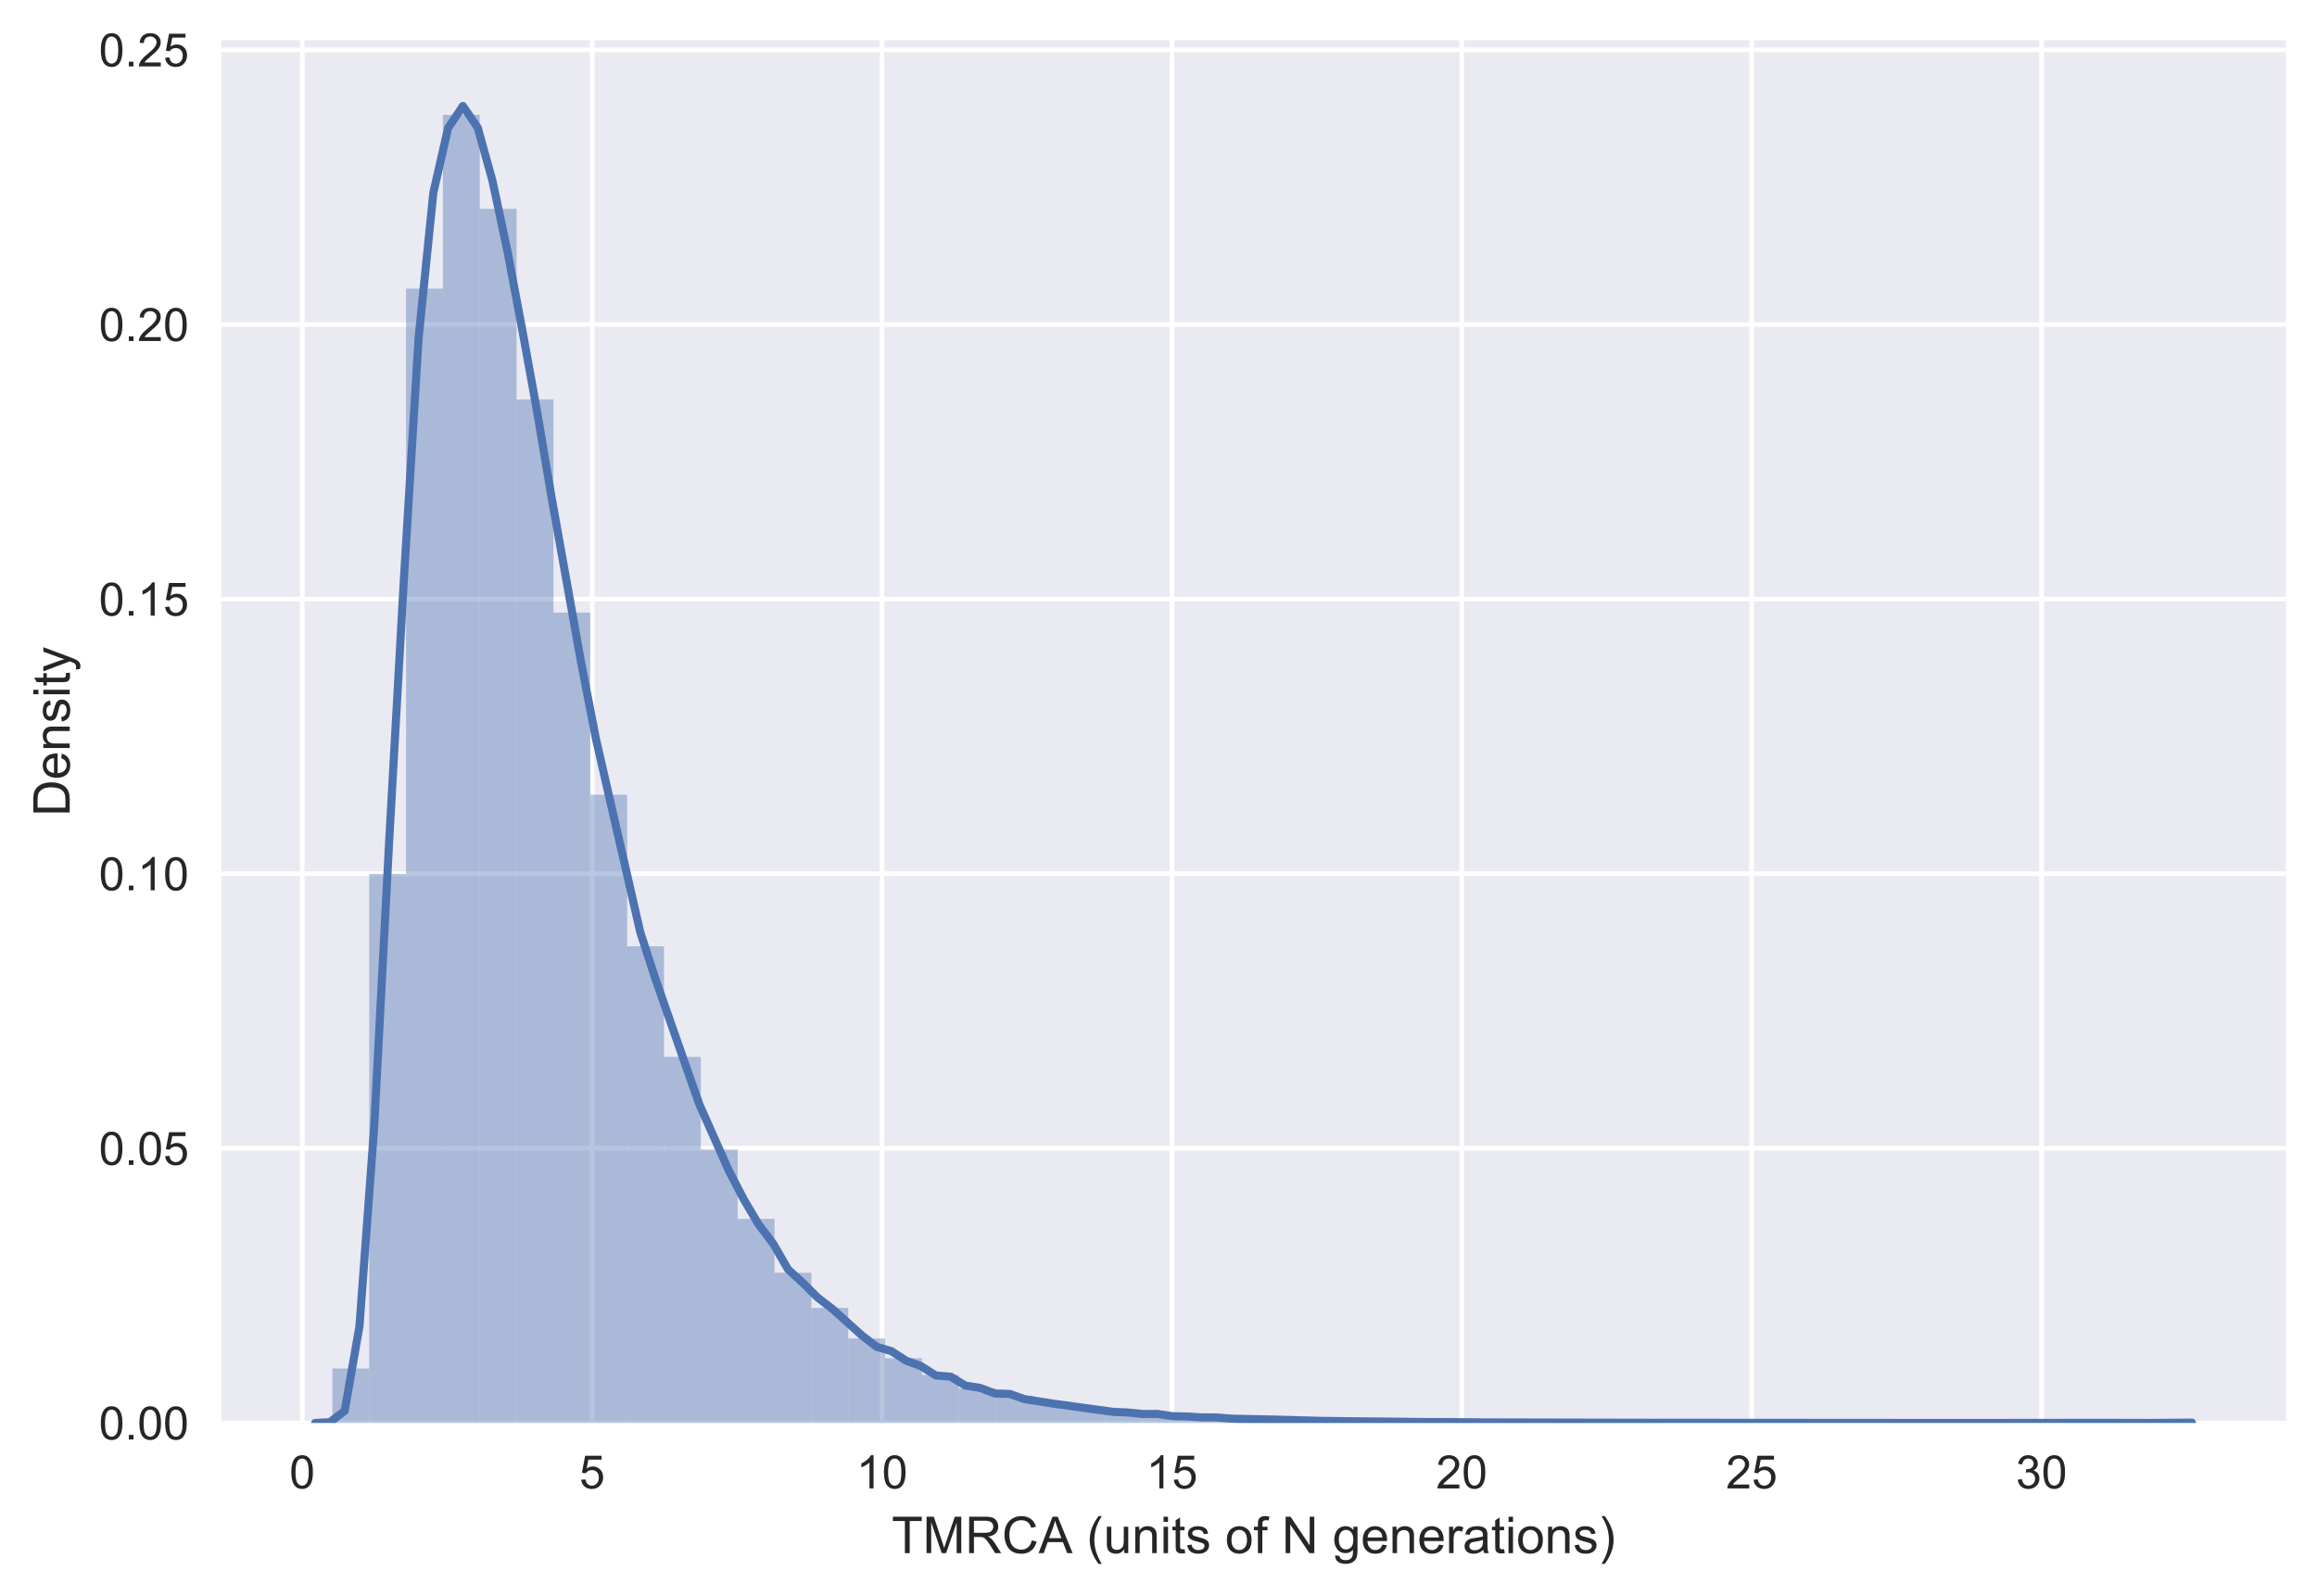 <?xml version="1.0" encoding="utf-8" standalone="no"?>
<!DOCTYPE svg PUBLIC "-//W3C//DTD SVG 1.1//EN"
  "http://www.w3.org/Graphics/SVG/1.1/DTD/svg11.dtd">
<!-- Created with matplotlib (http://matplotlib.org/) -->
<svg height="345pt" version="1.1" viewBox="0 0 501 345" width="501pt" xmlns="http://www.w3.org/2000/svg" xmlns:xlink="http://www.w3.org/1999/xlink">
 <defs>
  <style type="text/css">
*{stroke-linecap:butt;stroke-linejoin:round;}
  </style>
 </defs>
 <g id="figure_1">
  <g id="patch_1">
   <path d="M 0 345.339 
L 501.45 345.339 
L 501.45 0 
L 0 0 
z
" style="fill:#ffffff;"/>
  </g>
  <g id="axes_1">
   <g id="patch_2">
    <path d="M 47.85 307.67 
L 494.25 307.67 
L 494.25 8.69 
L 47.85 8.69 
z
" style="fill:#eaeaf2;"/>
   </g>
   <g id="matplotlib.axis_1">
    <g id="xtick_1">
     <g id="line2d_1">
      <path clip-path="url(#pe53c8fff2f)" d="M 65.359 307.67 
L 65.359 8.69 
" style="fill:none;stroke:#ffffff;stroke-linecap:round;"/>
     </g>
     <g id="line2d_2"/>
     <g id="text_1">
      <!-- 0 -->
      <defs>
       <path d="M 4.156 35.297 
Q 4.156 48 6.766 55.734 
Q 9.375 63.484 14.516 67.672 
Q 19.672 71.875 27.484 71.875 
Q 33.25 71.875 37.594 69.547 
Q 41.938 67.234 44.766 62.859 
Q 47.609 58.5 49.219 52.219 
Q 50.828 45.953 50.828 35.297 
Q 50.828 22.703 48.234 14.969 
Q 45.656 7.234 40.5 3 
Q 35.359 -1.219 27.484 -1.219 
Q 17.141 -1.219 11.234 6.203 
Q 4.156 15.141 4.156 35.297 
z
M 13.188 35.297 
Q 13.188 17.672 17.312 11.828 
Q 21.438 6 27.484 6 
Q 33.547 6 37.672 11.859 
Q 41.797 17.719 41.797 35.297 
Q 41.797 52.984 37.672 58.781 
Q 33.547 64.594 27.391 64.594 
Q 21.344 64.594 17.719 59.469 
Q 13.188 52.938 13.188 35.297 
z
" id="ArialMT-30"/>
      </defs>
      <g style="fill:#262626;" transform="translate(62.578 321.828)scale(0.1 -0.1)">
       <use xlink:href="#ArialMT-30"/>
      </g>
     </g>
    </g>
    <g id="xtick_2">
     <g id="line2d_3">
      <path clip-path="url(#pe53c8fff2f)" d="M 128.038 307.67 
L 128.038 8.69 
" style="fill:none;stroke:#ffffff;stroke-linecap:round;"/>
     </g>
     <g id="line2d_4"/>
     <g id="text_2">
      <!-- 5 -->
      <defs>
       <path d="M 4.156 18.75 
L 13.375 19.531 
Q 14.406 12.797 18.141 9.391 
Q 21.875 6 27.156 6 
Q 33.5 6 37.891 10.781 
Q 42.281 15.578 42.281 23.484 
Q 42.281 31 38.062 35.344 
Q 33.844 39.703 27 39.703 
Q 22.75 39.703 19.328 37.766 
Q 15.922 35.844 13.969 32.766 
L 5.719 33.844 
L 12.641 70.609 
L 48.25 70.609 
L 48.25 62.203 
L 19.672 62.203 
L 15.828 42.969 
Q 22.266 47.469 29.344 47.469 
Q 38.719 47.469 45.156 40.969 
Q 51.609 34.469 51.609 24.266 
Q 51.609 14.547 45.953 7.469 
Q 39.062 -1.219 27.156 -1.219 
Q 17.391 -1.219 11.203 4.25 
Q 5.031 9.719 4.156 18.75 
z
" id="ArialMT-35"/>
      </defs>
      <g style="fill:#262626;" transform="translate(125.258 321.828)scale(0.1 -0.1)">
       <use xlink:href="#ArialMT-35"/>
      </g>
     </g>
    </g>
    <g id="xtick_3">
     <g id="line2d_5">
      <path clip-path="url(#pe53c8fff2f)" d="M 190.718 307.67 
L 190.718 8.69 
" style="fill:none;stroke:#ffffff;stroke-linecap:round;"/>
     </g>
     <g id="line2d_6"/>
     <g id="text_3">
      <!-- 10 -->
      <defs>
       <path d="M 37.25 0 
L 28.469 0 
L 28.469 56 
Q 25.297 52.984 20.141 49.953 
Q 14.984 46.922 10.891 45.406 
L 10.891 53.906 
Q 18.266 57.375 23.781 62.297 
Q 29.297 67.234 31.594 71.875 
L 37.25 71.875 
z
" id="ArialMT-31"/>
      </defs>
      <g style="fill:#262626;" transform="translate(185.157 321.828)scale(0.1 -0.1)">
       <use xlink:href="#ArialMT-31"/>
       <use x="55.615" xlink:href="#ArialMT-30"/>
      </g>
     </g>
    </g>
    <g id="xtick_4">
     <g id="line2d_7">
      <path clip-path="url(#pe53c8fff2f)" d="M 253.397 307.67 
L 253.397 8.69 
" style="fill:none;stroke:#ffffff;stroke-linecap:round;"/>
     </g>
     <g id="line2d_8"/>
     <g id="text_4">
      <!-- 15 -->
      <g style="fill:#262626;" transform="translate(247.836 321.828)scale(0.1 -0.1)">
       <use xlink:href="#ArialMT-31"/>
       <use x="55.615" xlink:href="#ArialMT-35"/>
      </g>
     </g>
    </g>
    <g id="xtick_5">
     <g id="line2d_9">
      <path clip-path="url(#pe53c8fff2f)" d="M 316.077 307.67 
L 316.077 8.69 
" style="fill:none;stroke:#ffffff;stroke-linecap:round;"/>
     </g>
     <g id="line2d_10"/>
     <g id="text_5">
      <!-- 20 -->
      <defs>
       <path d="M 50.344 8.453 
L 50.344 0 
L 3.031 0 
Q 2.938 3.172 4.047 6.109 
Q 5.859 10.938 9.828 15.625 
Q 13.812 20.312 21.344 26.469 
Q 33.016 36.031 37.109 41.625 
Q 41.219 47.219 41.219 52.203 
Q 41.219 57.422 37.469 61 
Q 33.734 64.594 27.734 64.594 
Q 21.391 64.594 17.578 60.781 
Q 13.766 56.984 13.719 50.25 
L 4.688 51.172 
Q 5.609 61.281 11.656 66.578 
Q 17.719 71.875 27.938 71.875 
Q 38.234 71.875 44.234 66.156 
Q 50.25 60.453 50.25 52 
Q 50.25 47.703 48.484 43.547 
Q 46.734 39.406 42.656 34.812 
Q 38.578 30.219 29.109 22.219 
Q 21.188 15.578 18.938 13.203 
Q 16.703 10.844 15.234 8.453 
z
" id="ArialMT-32"/>
      </defs>
      <g style="fill:#262626;" transform="translate(310.516 321.828)scale(0.1 -0.1)">
       <use xlink:href="#ArialMT-32"/>
       <use x="55.615" xlink:href="#ArialMT-30"/>
      </g>
     </g>
    </g>
    <g id="xtick_6">
     <g id="line2d_11">
      <path clip-path="url(#pe53c8fff2f)" d="M 378.756 307.67 
L 378.756 8.69 
" style="fill:none;stroke:#ffffff;stroke-linecap:round;"/>
     </g>
     <g id="line2d_12"/>
     <g id="text_6">
      <!-- 25 -->
      <g style="fill:#262626;" transform="translate(373.195 321.828)scale(0.1 -0.1)">
       <use xlink:href="#ArialMT-32"/>
       <use x="55.615" xlink:href="#ArialMT-35"/>
      </g>
     </g>
    </g>
    <g id="xtick_7">
     <g id="line2d_13">
      <path clip-path="url(#pe53c8fff2f)" d="M 441.436 307.67 
L 441.436 8.69 
" style="fill:none;stroke:#ffffff;stroke-linecap:round;"/>
     </g>
     <g id="line2d_14"/>
     <g id="text_7">
      <!-- 30 -->
      <defs>
       <path d="M 4.203 18.891 
L 12.984 20.062 
Q 14.5 12.594 18.141 9.297 
Q 21.781 6 27 6 
Q 33.203 6 37.469 10.297 
Q 41.75 14.594 41.75 20.953 
Q 41.75 27 37.797 30.922 
Q 33.844 34.859 27.734 34.859 
Q 25.25 34.859 21.531 33.891 
L 22.516 41.609 
Q 23.391 41.5 23.922 41.5 
Q 29.547 41.5 34.031 44.422 
Q 38.531 47.359 38.531 53.469 
Q 38.531 58.297 35.25 61.469 
Q 31.984 64.656 26.812 64.656 
Q 21.688 64.656 18.266 61.422 
Q 14.844 58.203 13.875 51.766 
L 5.078 53.328 
Q 6.688 62.156 12.391 67.016 
Q 18.109 71.875 26.609 71.875 
Q 32.469 71.875 37.391 69.359 
Q 42.328 66.844 44.938 62.5 
Q 47.562 58.156 47.562 53.266 
Q 47.562 48.641 45.062 44.828 
Q 42.578 41.016 37.703 38.766 
Q 44.047 37.312 47.562 32.688 
Q 51.078 28.078 51.078 21.141 
Q 51.078 11.766 44.234 5.25 
Q 37.406 -1.266 26.953 -1.266 
Q 17.531 -1.266 11.297 4.344 
Q 5.078 9.969 4.203 18.891 
z
" id="ArialMT-33"/>
      </defs>
      <g style="fill:#262626;" transform="translate(435.875 321.828)scale(0.1 -0.1)">
       <use xlink:href="#ArialMT-33"/>
       <use x="55.615" xlink:href="#ArialMT-30"/>
      </g>
     </g>
    </g>
    <g id="text_8">
     <!-- TMRCA (units of N generations) -->
     <defs>
      <path d="M 25.922 0 
L 25.922 63.141 
L 2.344 63.141 
L 2.344 71.578 
L 59.078 71.578 
L 59.078 63.141 
L 35.406 63.141 
L 35.406 0 
z
" id="ArialMT-54"/>
      <path d="M 7.422 0 
L 7.422 71.578 
L 21.688 71.578 
L 38.625 20.906 
Q 40.969 13.812 42.047 10.297 
Q 43.266 14.203 45.844 21.781 
L 62.984 71.578 
L 75.734 71.578 
L 75.734 0 
L 66.609 0 
L 66.609 59.906 
L 45.797 0 
L 37.25 0 
L 16.547 60.938 
L 16.547 0 
z
" id="ArialMT-4d"/>
      <path d="M 7.859 0 
L 7.859 71.578 
L 39.594 71.578 
Q 49.172 71.578 54.141 69.641 
Q 59.125 67.719 62.109 62.828 
Q 65.094 57.953 65.094 52.047 
Q 65.094 44.438 60.156 39.203 
Q 55.219 33.984 44.922 32.562 
Q 48.688 30.766 50.641 29 
Q 54.781 25.203 58.5 19.484 
L 70.953 0 
L 59.031 0 
L 49.562 14.891 
Q 45.406 21.344 42.719 24.75 
Q 40.047 28.172 37.922 29.531 
Q 35.797 30.906 33.594 31.453 
Q 31.984 31.781 28.328 31.781 
L 17.328 31.781 
L 17.328 0 
z
M 17.328 39.984 
L 37.703 39.984 
Q 44.188 39.984 47.844 41.328 
Q 51.516 42.672 53.422 45.625 
Q 55.328 48.578 55.328 52.047 
Q 55.328 57.125 51.641 60.391 
Q 47.953 63.672 39.984 63.672 
L 17.328 63.672 
z
" id="ArialMT-52"/>
      <path d="M 58.797 25.094 
L 68.266 22.703 
Q 65.281 11.031 57.547 4.906 
Q 49.812 -1.219 38.625 -1.219 
Q 27.047 -1.219 19.797 3.484 
Q 12.547 8.203 8.766 17.141 
Q 4.984 26.078 4.984 36.328 
Q 4.984 47.516 9.25 55.828 
Q 13.531 64.156 21.406 68.469 
Q 29.297 72.797 38.766 72.797 
Q 49.516 72.797 56.828 67.328 
Q 64.156 61.859 67.047 51.953 
L 57.719 49.75 
Q 55.219 57.562 50.484 61.125 
Q 45.75 64.703 38.578 64.703 
Q 30.328 64.703 24.781 60.734 
Q 19.234 56.781 16.984 50.109 
Q 14.75 43.453 14.75 36.375 
Q 14.75 27.25 17.406 20.438 
Q 20.062 13.625 25.672 10.25 
Q 31.297 6.891 37.844 6.891 
Q 45.797 6.891 51.312 11.469 
Q 56.844 16.062 58.797 25.094 
z
" id="ArialMT-43"/>
      <path d="M -0.141 0 
L 27.344 71.578 
L 37.547 71.578 
L 66.844 0 
L 56.062 0 
L 47.703 21.688 
L 17.781 21.688 
L 9.906 0 
z
M 20.516 29.391 
L 44.781 29.391 
L 37.312 49.219 
Q 33.891 58.25 32.234 64.062 
Q 30.859 57.172 28.375 50.391 
z
" id="ArialMT-41"/>
      <path id="ArialMT-20"/>
      <path d="M 23.391 -21.047 
Q 16.109 -11.859 11.078 0.438 
Q 6.062 12.75 6.062 25.922 
Q 6.062 37.547 9.812 48.188 
Q 14.203 60.547 23.391 72.797 
L 29.688 72.797 
Q 23.781 62.641 21.875 58.297 
Q 18.891 51.562 17.188 44.234 
Q 15.094 35.109 15.094 25.875 
Q 15.094 2.391 29.688 -21.047 
z
" id="ArialMT-28"/>
      <path d="M 40.578 0 
L 40.578 7.625 
Q 34.516 -1.172 24.125 -1.172 
Q 19.531 -1.172 15.547 0.578 
Q 11.578 2.344 9.641 5 
Q 7.719 7.672 6.938 11.531 
Q 6.391 14.109 6.391 19.734 
L 6.391 51.859 
L 15.188 51.859 
L 15.188 23.094 
Q 15.188 16.219 15.719 13.812 
Q 16.547 10.359 19.234 8.375 
Q 21.922 6.391 25.875 6.391 
Q 29.828 6.391 33.297 8.422 
Q 36.766 10.453 38.203 13.938 
Q 39.656 17.438 39.656 24.078 
L 39.656 51.859 
L 48.438 51.859 
L 48.438 0 
z
" id="ArialMT-75"/>
      <path d="M 6.594 0 
L 6.594 51.859 
L 14.5 51.859 
L 14.5 44.484 
Q 20.219 53.031 31 53.031 
Q 35.688 53.031 39.625 51.344 
Q 43.562 49.656 45.516 46.922 
Q 47.469 44.188 48.25 40.438 
Q 48.734 37.984 48.734 31.891 
L 48.734 0 
L 39.938 0 
L 39.938 31.547 
Q 39.938 36.922 38.906 39.578 
Q 37.891 42.234 35.281 43.812 
Q 32.672 45.406 29.156 45.406 
Q 23.531 45.406 19.453 41.844 
Q 15.375 38.281 15.375 28.328 
L 15.375 0 
z
" id="ArialMT-6e"/>
      <path d="M 6.641 61.469 
L 6.641 71.578 
L 15.438 71.578 
L 15.438 61.469 
z
M 6.641 0 
L 6.641 51.859 
L 15.438 51.859 
L 15.438 0 
z
" id="ArialMT-69"/>
      <path d="M 25.781 7.859 
L 27.047 0.094 
Q 23.344 -0.688 20.406 -0.688 
Q 15.625 -0.688 12.984 0.828 
Q 10.359 2.344 9.281 4.812 
Q 8.203 7.281 8.203 15.188 
L 8.203 45.016 
L 1.766 45.016 
L 1.766 51.859 
L 8.203 51.859 
L 8.203 64.703 
L 16.938 69.969 
L 16.938 51.859 
L 25.781 51.859 
L 25.781 45.016 
L 16.938 45.016 
L 16.938 14.703 
Q 16.938 10.938 17.406 9.859 
Q 17.875 8.797 18.922 8.156 
Q 19.969 7.516 21.922 7.516 
Q 23.391 7.516 25.781 7.859 
z
" id="ArialMT-74"/>
      <path d="M 3.078 15.484 
L 11.766 16.844 
Q 12.5 11.625 15.844 8.844 
Q 19.188 6.062 25.203 6.062 
Q 31.25 6.062 34.172 8.516 
Q 37.109 10.984 37.109 14.312 
Q 37.109 17.281 34.516 19 
Q 32.719 20.172 25.531 21.969 
Q 15.875 24.422 12.141 26.203 
Q 8.406 27.984 6.469 31.125 
Q 4.547 34.281 4.547 38.094 
Q 4.547 41.547 6.125 44.5 
Q 7.719 47.469 10.453 49.422 
Q 12.5 50.922 16.031 51.969 
Q 19.578 53.031 23.641 53.031 
Q 29.734 53.031 34.344 51.266 
Q 38.969 49.516 41.156 46.5 
Q 43.359 43.5 44.188 38.484 
L 35.594 37.312 
Q 35.016 41.312 32.203 43.547 
Q 29.391 45.797 24.266 45.797 
Q 18.219 45.797 15.625 43.797 
Q 13.031 41.797 13.031 39.109 
Q 13.031 37.406 14.109 36.031 
Q 15.188 34.625 17.484 33.688 
Q 18.797 33.203 25.25 31.453 
Q 34.578 28.953 38.25 27.359 
Q 41.938 25.781 44.031 22.75 
Q 46.141 19.734 46.141 15.234 
Q 46.141 10.844 43.578 6.953 
Q 41.016 3.078 36.172 0.953 
Q 31.344 -1.172 25.25 -1.172 
Q 15.141 -1.172 9.844 3.031 
Q 4.547 7.234 3.078 15.484 
z
" id="ArialMT-73"/>
      <path d="M 3.328 25.922 
Q 3.328 40.328 11.328 47.266 
Q 18.016 53.031 27.641 53.031 
Q 38.328 53.031 45.109 46.016 
Q 51.906 39.016 51.906 26.656 
Q 51.906 16.656 48.906 10.906 
Q 45.906 5.172 40.156 2 
Q 34.422 -1.172 27.641 -1.172 
Q 16.75 -1.172 10.031 5.812 
Q 3.328 12.797 3.328 25.922 
z
M 12.359 25.922 
Q 12.359 15.969 16.703 11.016 
Q 21.047 6.062 27.641 6.062 
Q 34.188 6.062 38.531 11.031 
Q 42.875 16.016 42.875 26.219 
Q 42.875 35.844 38.5 40.797 
Q 34.125 45.75 27.641 45.75 
Q 21.047 45.75 16.703 40.812 
Q 12.359 35.891 12.359 25.922 
z
" id="ArialMT-6f"/>
      <path d="M 8.688 0 
L 8.688 45.016 
L 0.922 45.016 
L 0.922 51.859 
L 8.688 51.859 
L 8.688 57.375 
Q 8.688 62.594 9.625 65.141 
Q 10.891 68.562 14.078 70.672 
Q 17.281 72.797 23.047 72.797 
Q 26.766 72.797 31.25 71.922 
L 29.938 64.266 
Q 27.203 64.75 24.75 64.75 
Q 20.75 64.75 19.094 63.031 
Q 17.438 61.328 17.438 56.641 
L 17.438 51.859 
L 27.547 51.859 
L 27.547 45.016 
L 17.438 45.016 
L 17.438 0 
z
" id="ArialMT-66"/>
      <path d="M 7.625 0 
L 7.625 71.578 
L 17.328 71.578 
L 54.938 15.375 
L 54.938 71.578 
L 64.016 71.578 
L 64.016 0 
L 54.297 0 
L 16.703 56.25 
L 16.703 0 
z
" id="ArialMT-4e"/>
      <path d="M 4.984 -4.297 
L 13.531 -5.562 
Q 14.062 -9.516 16.5 -11.328 
Q 19.781 -13.766 25.438 -13.766 
Q 31.547 -13.766 34.859 -11.328 
Q 38.188 -8.891 39.359 -4.5 
Q 40.047 -1.812 39.984 6.781 
Q 34.234 0 25.641 0 
Q 14.938 0 9.078 7.719 
Q 3.219 15.438 3.219 26.219 
Q 3.219 33.641 5.906 39.906 
Q 8.594 46.188 13.688 49.609 
Q 18.797 53.031 25.688 53.031 
Q 34.859 53.031 40.828 45.609 
L 40.828 51.859 
L 48.922 51.859 
L 48.922 7.031 
Q 48.922 -5.078 46.453 -10.125 
Q 44 -15.188 38.641 -18.109 
Q 33.297 -21.047 25.484 -21.047 
Q 16.219 -21.047 10.5 -16.875 
Q 4.781 -12.703 4.984 -4.297 
z
M 12.25 26.859 
Q 12.25 16.656 16.297 11.969 
Q 20.359 7.281 26.469 7.281 
Q 32.516 7.281 36.609 11.938 
Q 40.719 16.609 40.719 26.562 
Q 40.719 36.078 36.5 40.906 
Q 32.281 45.75 26.312 45.75 
Q 20.453 45.75 16.344 40.984 
Q 12.25 36.234 12.25 26.859 
z
" id="ArialMT-67"/>
      <path d="M 42.094 16.703 
L 51.172 15.578 
Q 49.031 7.625 43.219 3.219 
Q 37.406 -1.172 28.375 -1.172 
Q 17 -1.172 10.328 5.828 
Q 3.656 12.844 3.656 25.484 
Q 3.656 38.578 10.391 45.797 
Q 17.141 53.031 27.875 53.031 
Q 38.281 53.031 44.875 45.953 
Q 51.469 38.875 51.469 26.031 
Q 51.469 25.25 51.422 23.688 
L 12.75 23.688 
Q 13.234 15.141 17.578 10.594 
Q 21.922 6.062 28.422 6.062 
Q 33.25 6.062 36.672 8.594 
Q 40.094 11.141 42.094 16.703 
z
M 13.234 30.906 
L 42.188 30.906 
Q 41.609 37.453 38.875 40.719 
Q 34.672 45.797 27.984 45.797 
Q 21.922 45.797 17.797 41.75 
Q 13.672 37.703 13.234 30.906 
z
" id="ArialMT-65"/>
      <path d="M 6.5 0 
L 6.5 51.859 
L 14.406 51.859 
L 14.406 44 
Q 17.438 49.516 20 51.266 
Q 22.562 53.031 25.641 53.031 
Q 30.078 53.031 34.672 50.203 
L 31.641 42.047 
Q 28.422 43.953 25.203 43.953 
Q 22.312 43.953 20.016 42.219 
Q 17.719 40.484 16.75 37.406 
Q 15.281 32.719 15.281 27.156 
L 15.281 0 
z
" id="ArialMT-72"/>
      <path d="M 40.438 6.391 
Q 35.547 2.25 31.031 0.531 
Q 26.516 -1.172 21.344 -1.172 
Q 12.797 -1.172 8.203 3 
Q 3.609 7.172 3.609 13.672 
Q 3.609 17.484 5.344 20.625 
Q 7.078 23.781 9.891 25.688 
Q 12.703 27.594 16.219 28.562 
Q 18.797 29.25 24.031 29.891 
Q 34.672 31.156 39.703 32.906 
Q 39.75 34.719 39.75 35.203 
Q 39.75 40.578 37.25 42.781 
Q 33.891 45.75 27.25 45.75 
Q 21.047 45.75 18.094 43.578 
Q 15.141 41.406 13.719 35.891 
L 5.125 37.062 
Q 6.297 42.578 8.984 45.969 
Q 11.672 49.359 16.75 51.188 
Q 21.828 53.031 28.516 53.031 
Q 35.156 53.031 39.297 51.469 
Q 43.453 49.906 45.406 47.531 
Q 47.359 45.172 48.141 41.547 
Q 48.578 39.312 48.578 33.453 
L 48.578 21.734 
Q 48.578 9.469 49.141 6.219 
Q 49.703 2.984 51.375 0 
L 42.188 0 
Q 40.828 2.734 40.438 6.391 
z
M 39.703 26.031 
Q 34.906 24.078 25.344 22.703 
Q 19.922 21.922 17.672 20.938 
Q 15.438 19.969 14.203 18.094 
Q 12.984 16.219 12.984 13.922 
Q 12.984 10.406 15.641 8.062 
Q 18.312 5.719 23.438 5.719 
Q 28.516 5.719 32.469 7.938 
Q 36.422 10.156 38.281 14.016 
Q 39.703 17 39.703 22.797 
z
" id="ArialMT-61"/>
      <path d="M 12.359 -21.047 
L 6.062 -21.047 
Q 20.656 2.391 20.656 25.875 
Q 20.656 35.062 18.562 44.094 
Q 16.891 51.422 13.922 58.156 
Q 12.016 62.547 6.062 72.797 
L 12.359 72.797 
Q 21.531 60.547 25.922 48.188 
Q 29.688 37.547 29.688 25.922 
Q 29.688 12.75 24.625 0.438 
Q 19.578 -11.859 12.359 -21.047 
z
" id="ArialMT-29"/>
     </defs>
     <g style="fill:#262626;" transform="translate(192.81 335.823)scale(0.11 -0.11)">
      <use xlink:href="#ArialMT-54"/>
      <use x="61.084" xlink:href="#ArialMT-4d"/>
      <use x="144.385" xlink:href="#ArialMT-52"/>
      <use x="216.602" xlink:href="#ArialMT-43"/>
      <use x="288.818" xlink:href="#ArialMT-41"/>
      <use x="355.439" xlink:href="#ArialMT-20"/>
      <use x="383.223" xlink:href="#ArialMT-28"/>
      <use x="416.523" xlink:href="#ArialMT-75"/>
      <use x="472.139" xlink:href="#ArialMT-6e"/>
      <use x="527.754" xlink:href="#ArialMT-69"/>
      <use x="549.971" xlink:href="#ArialMT-74"/>
      <use x="577.754" xlink:href="#ArialMT-73"/>
      <use x="627.754" xlink:href="#ArialMT-20"/>
      <use x="655.537" xlink:href="#ArialMT-6f"/>
      <use x="711.152" xlink:href="#ArialMT-66"/>
      <use x="738.936" xlink:href="#ArialMT-20"/>
      <use x="766.719" xlink:href="#ArialMT-4e"/>
      <use x="838.936" xlink:href="#ArialMT-20"/>
      <use x="866.719" xlink:href="#ArialMT-67"/>
      <use x="922.334" xlink:href="#ArialMT-65"/>
      <use x="977.949" xlink:href="#ArialMT-6e"/>
      <use x="1033.564" xlink:href="#ArialMT-65"/>
      <use x="1089.18" xlink:href="#ArialMT-72"/>
      <use x="1122.48" xlink:href="#ArialMT-61"/>
      <use x="1178.096" xlink:href="#ArialMT-74"/>
      <use x="1205.879" xlink:href="#ArialMT-69"/>
      <use x="1228.096" xlink:href="#ArialMT-6f"/>
      <use x="1283.711" xlink:href="#ArialMT-6e"/>
      <use x="1339.326" xlink:href="#ArialMT-73"/>
      <use x="1389.326" xlink:href="#ArialMT-29"/>
     </g>
    </g>
   </g>
   <g id="matplotlib.axis_2">
    <g id="ytick_1">
     <g id="line2d_15">
      <path clip-path="url(#pe53c8fff2f)" d="M 47.85 307.67 
L 494.25 307.67 
" style="fill:none;stroke:#ffffff;stroke-linecap:round;"/>
     </g>
     <g id="line2d_16"/>
     <g id="text_9">
      <!-- 0.00 -->
      <defs>
       <path d="M 9.078 0 
L 9.078 10.016 
L 19.094 10.016 
L 19.094 0 
z
" id="ArialMT-2e"/>
      </defs>
      <g style="fill:#262626;" transform="translate(21.389 311.249)scale(0.1 -0.1)">
       <use xlink:href="#ArialMT-30"/>
       <use x="55.615" xlink:href="#ArialMT-2e"/>
       <use x="83.398" xlink:href="#ArialMT-30"/>
       <use x="139.014" xlink:href="#ArialMT-30"/>
      </g>
     </g>
    </g>
    <g id="ytick_2">
     <g id="line2d_17">
      <path clip-path="url(#pe53c8fff2f)" d="M 47.85 248.292 
L 494.25 248.292 
" style="fill:none;stroke:#ffffff;stroke-linecap:round;"/>
     </g>
     <g id="line2d_18"/>
     <g id="text_10">
      <!-- 0.05 -->
      <g style="fill:#262626;" transform="translate(21.389 251.871)scale(0.1 -0.1)">
       <use xlink:href="#ArialMT-30"/>
       <use x="55.615" xlink:href="#ArialMT-2e"/>
       <use x="83.398" xlink:href="#ArialMT-30"/>
       <use x="139.014" xlink:href="#ArialMT-35"/>
      </g>
     </g>
    </g>
    <g id="ytick_3">
     <g id="line2d_19">
      <path clip-path="url(#pe53c8fff2f)" d="M 47.85 188.914 
L 494.25 188.914 
" style="fill:none;stroke:#ffffff;stroke-linecap:round;"/>
     </g>
     <g id="line2d_20"/>
     <g id="text_11">
      <!-- 0.10 -->
      <g style="fill:#262626;" transform="translate(21.389 192.493)scale(0.1 -0.1)">
       <use xlink:href="#ArialMT-30"/>
       <use x="55.615" xlink:href="#ArialMT-2e"/>
       <use x="83.398" xlink:href="#ArialMT-31"/>
       <use x="139.014" xlink:href="#ArialMT-30"/>
      </g>
     </g>
    </g>
    <g id="ytick_4">
     <g id="line2d_21">
      <path clip-path="url(#pe53c8fff2f)" d="M 47.85 129.536 
L 494.25 129.536 
" style="fill:none;stroke:#ffffff;stroke-linecap:round;"/>
     </g>
     <g id="line2d_22"/>
     <g id="text_12">
      <!-- 0.15 -->
      <g style="fill:#262626;" transform="translate(21.389 133.114)scale(0.1 -0.1)">
       <use xlink:href="#ArialMT-30"/>
       <use x="55.615" xlink:href="#ArialMT-2e"/>
       <use x="83.398" xlink:href="#ArialMT-31"/>
       <use x="139.014" xlink:href="#ArialMT-35"/>
      </g>
     </g>
    </g>
    <g id="ytick_5">
     <g id="line2d_23">
      <path clip-path="url(#pe53c8fff2f)" d="M 47.85 70.157 
L 494.25 70.157 
" style="fill:none;stroke:#ffffff;stroke-linecap:round;"/>
     </g>
     <g id="line2d_24"/>
     <g id="text_13">
      <!-- 0.20 -->
      <g style="fill:#262626;" transform="translate(21.389 73.736)scale(0.1 -0.1)">
       <use xlink:href="#ArialMT-30"/>
       <use x="55.615" xlink:href="#ArialMT-2e"/>
       <use x="83.398" xlink:href="#ArialMT-32"/>
       <use x="139.014" xlink:href="#ArialMT-30"/>
      </g>
     </g>
    </g>
    <g id="ytick_6">
     <g id="line2d_25">
      <path clip-path="url(#pe53c8fff2f)" d="M 47.85 10.779 
L 494.25 10.779 
" style="fill:none;stroke:#ffffff;stroke-linecap:round;"/>
     </g>
     <g id="line2d_26"/>
     <g id="text_14">
      <!-- 0.25 -->
      <g style="fill:#262626;" transform="translate(21.389 14.358)scale(0.1 -0.1)">
       <use xlink:href="#ArialMT-30"/>
       <use x="55.615" xlink:href="#ArialMT-2e"/>
       <use x="83.398" xlink:href="#ArialMT-32"/>
       <use x="139.014" xlink:href="#ArialMT-35"/>
      </g>
     </g>
    </g>
    <g id="text_15">
     <!-- Density -->
     <defs>
      <path d="M 7.719 0 
L 7.719 71.578 
L 32.375 71.578 
Q 40.719 71.578 45.125 70.562 
Q 51.266 69.141 55.609 65.438 
Q 61.281 60.641 64.078 53.188 
Q 66.891 45.75 66.891 36.188 
Q 66.891 28.031 64.984 21.734 
Q 63.094 15.438 60.109 11.297 
Q 57.125 7.172 53.578 4.797 
Q 50.047 2.438 45.047 1.219 
Q 40.047 0 33.547 0 
z
M 17.188 8.453 
L 32.469 8.453 
Q 39.547 8.453 43.578 9.766 
Q 47.609 11.078 50 13.484 
Q 53.375 16.844 55.25 22.531 
Q 57.125 28.219 57.125 36.328 
Q 57.125 47.562 53.438 53.594 
Q 49.75 59.625 44.484 61.672 
Q 40.672 63.141 32.234 63.141 
L 17.188 63.141 
z
" id="ArialMT-44"/>
      <path d="M 6.203 -19.969 
L 5.219 -11.719 
Q 8.109 -12.5 10.25 -12.5 
Q 13.188 -12.5 14.938 -11.516 
Q 16.703 -10.547 17.828 -8.797 
Q 18.656 -7.469 20.516 -2.25 
Q 20.75 -1.516 21.297 -0.094 
L 1.609 51.859 
L 11.078 51.859 
L 21.875 21.828 
Q 23.969 16.109 25.641 9.812 
Q 27.156 15.875 29.25 21.625 
L 40.328 51.859 
L 49.125 51.859 
L 29.391 -0.875 
Q 26.219 -9.422 24.469 -12.641 
Q 22.125 -17 19.094 -19.016 
Q 16.062 -21.047 11.859 -21.047 
Q 9.328 -21.047 6.203 -19.969 
z
" id="ArialMT-79"/>
     </defs>
     <g style="fill:#262626;" transform="translate(15.074 176.519)rotate(-90)scale(0.11 -0.11)">
      <use xlink:href="#ArialMT-44"/>
      <use x="72.217" xlink:href="#ArialMT-65"/>
      <use x="127.832" xlink:href="#ArialMT-6e"/>
      <use x="183.447" xlink:href="#ArialMT-73"/>
      <use x="233.447" xlink:href="#ArialMT-69"/>
      <use x="255.664" xlink:href="#ArialMT-74"/>
      <use x="283.447" xlink:href="#ArialMT-79"/>
     </g>
    </g>
   </g>
   <g id="patch_3">
    <path clip-path="url(#pe53c8fff2f)" d="M 71.871 307.67 
L 79.838 307.67 
L 79.838 295.898 
L 71.871 295.898 
z
" style="fill:#4c72b0;opacity:0.4;"/>
   </g>
   <g id="patch_4">
    <path clip-path="url(#pe53c8fff2f)" d="M 79.838 307.67 
L 87.805 307.67 
L 87.805 188.954 
L 79.838 188.954 
z
" style="fill:#4c72b0;opacity:0.4;"/>
   </g>
   <g id="patch_5">
    <path clip-path="url(#pe53c8fff2f)" d="M 87.805 307.67 
L 95.772 307.67 
L 95.772 62.423 
L 87.805 62.423 
z
" style="fill:#4c72b0;opacity:0.4;"/>
   </g>
   <g id="patch_6">
    <path clip-path="url(#pe53c8fff2f)" d="M 95.772 307.67 
L 103.739 307.67 
L 103.739 24.839 
L 95.772 24.839 
z
" style="fill:#4c72b0;opacity:0.4;"/>
   </g>
   <g id="patch_7">
    <path clip-path="url(#pe53c8fff2f)" d="M 103.739 307.67 
L 111.707 307.67 
L 111.707 45.171 
L 103.739 45.171 
z
" style="fill:#4c72b0;opacity:0.4;"/>
   </g>
   <g id="patch_8">
    <path clip-path="url(#pe53c8fff2f)" d="M 111.707 307.67 
L 119.674 307.67 
L 119.674 86.365 
L 111.707 86.365 
z
" style="fill:#4c72b0;opacity:0.4;"/>
   </g>
   <g id="patch_9">
    <path clip-path="url(#pe53c8fff2f)" d="M 119.674 307.67 
L 127.641 307.67 
L 127.641 132.452 
L 119.674 132.452 
z
" style="fill:#4c72b0;opacity:0.4;"/>
   </g>
   <g id="patch_10">
    <path clip-path="url(#pe53c8fff2f)" d="M 127.641 307.67 
L 135.608 307.67 
L 135.608 171.833 
L 127.641 171.833 
z
" style="fill:#4c72b0;opacity:0.4;"/>
   </g>
   <g id="patch_11">
    <path clip-path="url(#pe53c8fff2f)" d="M 135.608 307.67 
L 143.575 307.67 
L 143.575 204.605 
L 135.608 204.605 
z
" style="fill:#4c72b0;opacity:0.4;"/>
   </g>
   <g id="patch_12">
    <path clip-path="url(#pe53c8fff2f)" d="M 143.575 307.67 
L 151.542 307.67 
L 151.542 228.528 
L 143.575 228.528 
z
" style="fill:#4c72b0;opacity:0.4;"/>
   </g>
   <g id="patch_13">
    <path clip-path="url(#pe53c8fff2f)" d="M 151.542 307.67 
L 159.509 307.67 
L 159.509 248.548 
L 151.542 248.548 
z
" style="fill:#4c72b0;opacity:0.4;"/>
   </g>
   <g id="patch_14">
    <path clip-path="url(#pe53c8fff2f)" d="M 159.509 307.67 
L 167.477 307.67 
L 167.477 263.549 
L 159.509 263.549 
z
" style="fill:#4c72b0;opacity:0.4;"/>
   </g>
   <g id="patch_15">
    <path clip-path="url(#pe53c8fff2f)" d="M 167.477 307.67 
L 175.444 307.67 
L 175.444 275.191 
L 167.477 275.191 
z
" style="fill:#4c72b0;opacity:0.4;"/>
   </g>
   <g id="patch_16">
    <path clip-path="url(#pe53c8fff2f)" d="M 175.444 307.67 
L 183.411 307.67 
L 183.411 282.787 
L 175.444 282.787 
z
" style="fill:#4c72b0;opacity:0.4;"/>
   </g>
   <g id="patch_17">
    <path clip-path="url(#pe53c8fff2f)" d="M 183.411 307.67 
L 191.378 307.67 
L 191.378 289.407 
L 183.411 289.407 
z
" style="fill:#4c72b0;opacity:0.4;"/>
   </g>
   <g id="patch_18">
    <path clip-path="url(#pe53c8fff2f)" d="M 191.378 307.67 
L 199.345 307.67 
L 199.345 293.673 
L 191.378 293.673 
z
" style="fill:#4c72b0;opacity:0.4;"/>
   </g>
   <g id="patch_19">
    <path clip-path="url(#pe53c8fff2f)" d="M 199.345 307.67 
L 207.312 307.67 
L 207.312 297.288 
L 199.345 297.288 
z
" style="fill:#4c72b0;opacity:0.4;"/>
   </g>
   <g id="patch_20">
    <path clip-path="url(#pe53c8fff2f)" d="M 207.312 307.67 
L 215.28 307.67 
L 215.28 300.186 
L 207.312 300.186 
z
" style="fill:#4c72b0;opacity:0.4;"/>
   </g>
   <g id="patch_21">
    <path clip-path="url(#pe53c8fff2f)" d="M 215.28 307.67 
L 223.247 307.67 
L 223.247 301.809 
L 215.28 301.809 
z
" style="fill:#4c72b0;opacity:0.4;"/>
   </g>
   <g id="patch_22">
    <path clip-path="url(#pe53c8fff2f)" d="M 223.247 307.67 
L 231.214 307.67 
L 231.214 303.428 
L 223.247 303.428 
z
" style="fill:#4c72b0;opacity:0.4;"/>
   </g>
   <g id="patch_23">
    <path clip-path="url(#pe53c8fff2f)" d="M 231.214 307.67 
L 239.181 307.67 
L 239.181 304.568 
L 231.214 304.568 
z
" style="fill:#4c72b0;opacity:0.4;"/>
   </g>
   <g id="patch_24">
    <path clip-path="url(#pe53c8fff2f)" d="M 239.181 307.67 
L 247.148 307.67 
L 247.148 305.445 
L 239.181 305.445 
z
" style="fill:#4c72b0;opacity:0.4;"/>
   </g>
   <g id="patch_25">
    <path clip-path="url(#pe53c8fff2f)" d="M 247.148 307.67 
L 255.115 307.67 
L 255.115 305.883 
L 247.148 305.883 
z
" style="fill:#4c72b0;opacity:0.4;"/>
   </g>
   <g id="patch_26">
    <path clip-path="url(#pe53c8fff2f)" d="M 255.115 307.67 
L 263.083 307.67 
L 263.083 306.391 
L 255.115 306.391 
z
" style="fill:#4c72b0;opacity:0.4;"/>
   </g>
   <g id="patch_27">
    <path clip-path="url(#pe53c8fff2f)" d="M 263.083 307.67 
L 271.05 307.67 
L 271.05 306.738 
L 263.083 306.738 
z
" style="fill:#4c72b0;opacity:0.4;"/>
   </g>
   <g id="patch_28">
    <path clip-path="url(#pe53c8fff2f)" d="M 271.05 307.67 
L 279.017 307.67 
L 279.017 306.907 
L 271.05 306.907 
z
" style="fill:#4c72b0;opacity:0.4;"/>
   </g>
   <g id="patch_29">
    <path clip-path="url(#pe53c8fff2f)" d="M 279.017 307.67 
L 286.984 307.67 
L 286.984 307.146 
L 279.017 307.146 
z
" style="fill:#4c72b0;opacity:0.4;"/>
   </g>
   <g id="patch_30">
    <path clip-path="url(#pe53c8fff2f)" d="M 286.984 307.67 
L 294.951 307.67 
L 294.951 307.294 
L 286.984 307.294 
z
" style="fill:#4c72b0;opacity:0.4;"/>
   </g>
   <g id="patch_31">
    <path clip-path="url(#pe53c8fff2f)" d="M 294.951 307.67 
L 302.918 307.67 
L 302.918 307.365 
L 294.951 307.365 
z
" style="fill:#4c72b0;opacity:0.4;"/>
   </g>
   <g id="patch_32">
    <path clip-path="url(#pe53c8fff2f)" d="M 302.918 307.67 
L 310.885 307.67 
L 310.885 307.464 
L 302.918 307.464 
z
" style="fill:#4c72b0;opacity:0.4;"/>
   </g>
   <g id="patch_33">
    <path clip-path="url(#pe53c8fff2f)" d="M 310.885 307.67 
L 318.853 307.67 
L 318.853 307.502 
L 310.885 307.502 
z
" style="fill:#4c72b0;opacity:0.4;"/>
   </g>
   <g id="patch_34">
    <path clip-path="url(#pe53c8fff2f)" d="M 318.853 307.67 
L 326.82 307.67 
L 326.82 307.556 
L 318.853 307.556 
z
" style="fill:#4c72b0;opacity:0.4;"/>
   </g>
   <g id="patch_35">
    <path clip-path="url(#pe53c8fff2f)" d="M 326.82 307.67 
L 334.787 307.67 
L 334.787 307.591 
L 326.82 307.591 
z
" style="fill:#4c72b0;opacity:0.4;"/>
   </g>
   <g id="patch_36">
    <path clip-path="url(#pe53c8fff2f)" d="M 334.787 307.67 
L 342.754 307.67 
L 342.754 307.606 
L 334.787 307.606 
z
" style="fill:#4c72b0;opacity:0.4;"/>
   </g>
   <g id="patch_37">
    <path clip-path="url(#pe53c8fff2f)" d="M 342.754 307.67 
L 350.721 307.67 
L 350.721 307.628 
L 342.754 307.628 
z
" style="fill:#4c72b0;opacity:0.4;"/>
   </g>
   <g id="patch_38">
    <path clip-path="url(#pe53c8fff2f)" d="M 350.721 307.67 
L 358.688 307.67 
L 358.688 307.626 
L 350.721 307.626 
z
" style="fill:#4c72b0;opacity:0.4;"/>
   </g>
   <g id="patch_39">
    <path clip-path="url(#pe53c8fff2f)" d="M 358.688 307.67 
L 366.656 307.67 
L 366.656 307.649 
L 358.688 307.649 
z
" style="fill:#4c72b0;opacity:0.4;"/>
   </g>
   <g id="patch_40">
    <path clip-path="url(#pe53c8fff2f)" d="M 366.656 307.67 
L 374.623 307.67 
L 374.623 307.651 
L 366.656 307.651 
z
" style="fill:#4c72b0;opacity:0.4;"/>
   </g>
   <g id="patch_41">
    <path clip-path="url(#pe53c8fff2f)" d="M 374.623 307.67 
L 382.59 307.67 
L 382.59 307.654 
L 374.623 307.654 
z
" style="fill:#4c72b0;opacity:0.4;"/>
   </g>
   <g id="patch_42">
    <path clip-path="url(#pe53c8fff2f)" d="M 382.59 307.67 
L 390.557 307.67 
L 390.557 307.66 
L 382.59 307.66 
z
" style="fill:#4c72b0;opacity:0.4;"/>
   </g>
   <g id="patch_43">
    <path clip-path="url(#pe53c8fff2f)" d="M 390.557 307.67 
L 398.524 307.67 
L 398.524 307.667 
L 390.557 307.667 
z
" style="fill:#4c72b0;opacity:0.4;"/>
   </g>
   <g id="patch_44">
    <path clip-path="url(#pe53c8fff2f)" d="M 398.524 307.67 
L 406.491 307.67 
L 406.491 307.666 
L 398.524 307.666 
z
" style="fill:#4c72b0;opacity:0.4;"/>
   </g>
   <g id="patch_45">
    <path clip-path="url(#pe53c8fff2f)" d="M 406.491 307.67 
L 414.459 307.67 
L 414.459 307.668 
L 406.491 307.668 
z
" style="fill:#4c72b0;opacity:0.4;"/>
   </g>
   <g id="patch_46">
    <path clip-path="url(#pe53c8fff2f)" d="M 414.459 307.67 
L 422.426 307.67 
L 422.426 307.665 
L 414.459 307.665 
z
" style="fill:#4c72b0;opacity:0.4;"/>
   </g>
   <g id="patch_47">
    <path clip-path="url(#pe53c8fff2f)" d="M 422.426 307.67 
L 430.393 307.67 
L 430.393 307.669 
L 422.426 307.669 
z
" style="fill:#4c72b0;opacity:0.4;"/>
   </g>
   <g id="patch_48">
    <path clip-path="url(#pe53c8fff2f)" d="M 430.393 307.67 
L 438.36 307.67 
L 438.36 307.67 
L 430.393 307.67 
z
" style="fill:#4c72b0;opacity:0.4;"/>
   </g>
   <g id="patch_49">
    <path clip-path="url(#pe53c8fff2f)" d="M 438.36 307.67 
L 446.327 307.67 
L 446.327 307.67 
L 438.36 307.67 
z
" style="fill:#4c72b0;opacity:0.4;"/>
   </g>
   <g id="patch_50">
    <path clip-path="url(#pe53c8fff2f)" d="M 446.327 307.67 
L 454.294 307.67 
L 454.294 307.67 
L 446.327 307.67 
z
" style="fill:#4c72b0;opacity:0.4;"/>
   </g>
   <g id="patch_51">
    <path clip-path="url(#pe53c8fff2f)" d="M 454.294 307.67 
L 462.261 307.67 
L 462.261 307.67 
L 454.294 307.67 
z
" style="fill:#4c72b0;opacity:0.4;"/>
   </g>
   <g id="patch_52">
    <path clip-path="url(#pe53c8fff2f)" d="M 462.261 307.67 
L 470.229 307.67 
L 470.229 307.669 
L 462.261 307.669 
z
" style="fill:#4c72b0;opacity:0.4;"/>
   </g>
   <g id="line2d_27">
    <path clip-path="url(#pe53c8fff2f)" d="M 68.141 307.67 
L 71.336 307.518 
L 74.531 305.072 
L 77.727 286.728 
L 80.922 243.487 
L 84.118 182.432 
L 87.313 125.549 
L 90.509 73.113 
L 93.704 41.644 
L 96.899 27.662 
L 100.095 22.928 
L 103.29 27.585 
L 106.486 39.093 
L 109.681 54.069 
L 112.876 71.036 
L 116.072 88.627 
L 119.267 107.551 
L 125.658 143.252 
L 128.854 159.74 
L 138.44 201.538 
L 141.635 211.407 
L 148.026 229.693 
L 151.221 238.796 
L 157.612 253.158 
L 160.808 259.297 
L 164.003 264.7 
L 167.199 268.925 
L 170.394 274.458 
L 173.589 277.378 
L 176.785 280.551 
L 179.98 283.008 
L 186.371 288.757 
L 189.567 291.21 
L 192.762 292.158 
L 195.957 294.223 
L 199.153 295.383 
L 202.348 297.403 
L 205.544 297.661 
L 208.739 299.583 
L 211.934 300.096 
L 215.13 301.3 
L 218.325 301.396 
L 221.521 302.515 
L 227.912 303.521 
L 240.693 305.269 
L 243.889 305.411 
L 247.084 305.732 
L 250.279 305.716 
L 253.475 306.209 
L 256.67 306.272 
L 259.866 306.473 
L 263.061 306.48 
L 266.257 306.74 
L 275.843 306.945 
L 285.429 307.212 
L 291.82 307.3 
L 301.406 307.387 
L 307.797 307.471 
L 314.188 307.484 
L 320.579 307.552 
L 355.728 307.629 
L 413.246 307.67 
L 432.418 307.67 
L 454.786 307.644 
L 464.373 307.67 
L 473.959 307.601 
L 473.959 307.601 
" style="fill:none;stroke:#4c72b0;stroke-linecap:round;stroke-width:1.75;"/>
   </g>
   <g id="patch_53">
    <path d="M 47.85 307.67 
L 47.85 8.69 
" style="fill:none;"/>
   </g>
   <g id="patch_54">
    <path d="M 494.25 307.67 
L 494.25 8.69 
" style="fill:none;"/>
   </g>
   <g id="patch_55">
    <path d="M 47.85 307.67 
L 494.25 307.67 
" style="fill:none;"/>
   </g>
   <g id="patch_56">
    <path d="M 47.85 8.69 
L 494.25 8.69 
" style="fill:none;"/>
   </g>
  </g>
 </g>
 <defs>
  <clipPath id="pe53c8fff2f">
   <rect height="298.98" width="446.4" x="47.85" y="8.69"/>
  </clipPath>
 </defs>
</svg>
